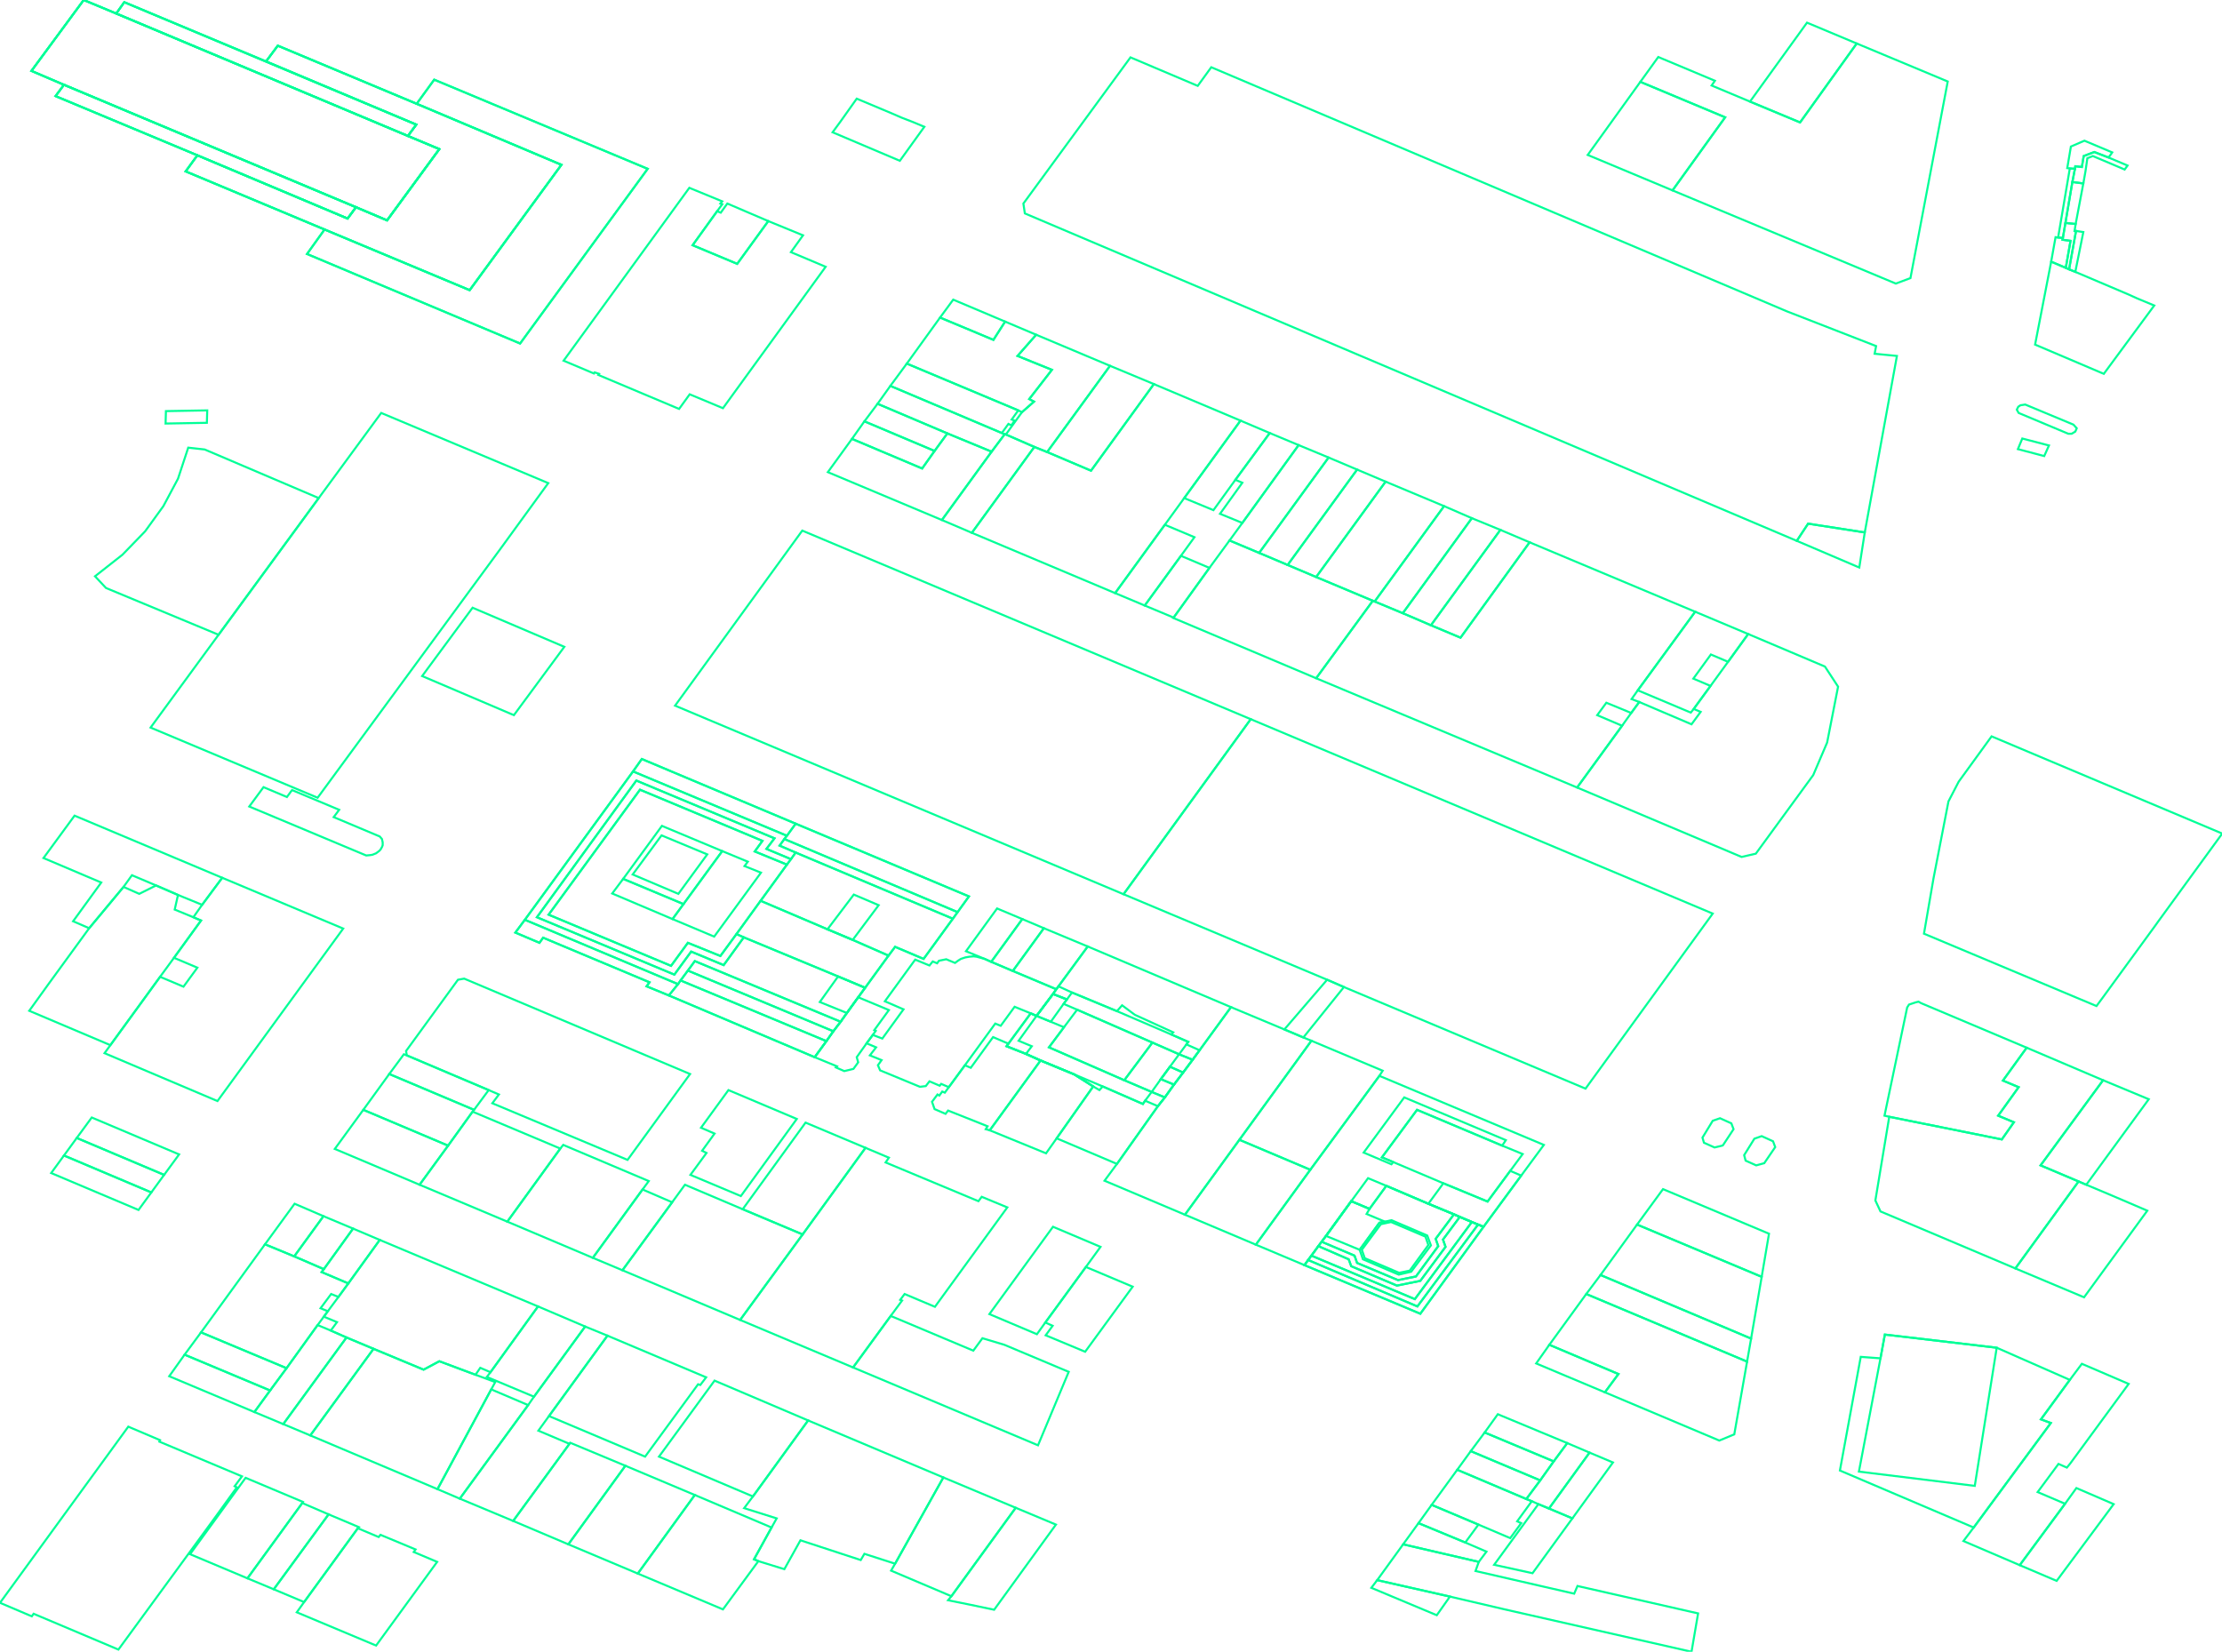 <?xml version="1.0" encoding="iso-8859-1" standalone="no"?>
<!DOCTYPE svg PUBLIC "-//W3C//DTD SVG 1.0//EN" "http://www.w3.org/TR/2001/REC-SVG-20010904/DTD/svg10.dtd">
<svg xmlns="http://www.w3.org/2000/svg" width="1076" height="800">
<path style="fill:rgb(255, 0, 0);fill-opacity:0;fill-rule:evenodd;stroke:rgb(0, 255, 151);stroke-width:1;" d="M 544.071, 433.097 L 605.664, 348.319 L 829.381, 442.478 L 767.788, 527.257 L 650.796, 478.053 L 642.655, 474.513 L 544.071, 433.097 z "/>
<path style="fill:rgb(0, 255, 0);fill-opacity:0;fill-rule:evenodd;stroke:rgb(0, 255, 151);stroke-width:1;" d="M 326.903, 341.77 L 388.496, 256.991 L 605.664, 348.319 L 544.071, 433.097 L 326.903, 341.77 z "/>
<path style="fill:rgb(0, 0, 255);fill-opacity:0;fill-rule:evenodd;stroke:rgb(0, 255, 151);stroke-width:1;" d="M 249.558, 451.681 L 254.159, 445.487 L 306.549, 373.628 L 310.796, 367.611 L 385.31, 398.938 L 469.204, 434.159 L 463.717, 441.77 L 461.416, 444.956 L 447.257, 464.425 L 433.451, 458.584 L 430.265, 462.832 L 418.938, 478.407 L 415.575, 483.009 L 410.088, 490.619 L 407.08, 494.867 L 403.54, 499.469 L 400.177, 504.248 L 394.513, 512.035 L 323.894, 482.124 L 313.097, 477.699 L 314.513, 475.752 L 263.009, 454.159 L 261.239, 456.637 L 249.558, 451.681 z "/>
<path style="fill:rgb(255, 255, 0);fill-opacity:0;fill-rule:evenodd;stroke:rgb(0, 255, 151);stroke-width:1;" d="M 72.92, 352.389 L 105.841, 307.434 L 154.336, 241.239 L 184.602, 200 L 265.487, 233.982 L 242.832, 265.133 L 153.805, 386.372 L 72.92, 352.389 z "/>
<path style="fill:rgb(255, 0, 0);fill-opacity:0;fill-rule:evenodd;stroke:rgb(0, 255, 151);stroke-width:1;" d="M 931.681, 452.212 L 936.283, 425.487 L 943.54, 388.142 L 948.496, 378.584 L 964.425, 356.637 L 1076.11, 403.717 L 1045.31, 446.018 L 1043.54, 448.496 L 1018.23, 483.186 L 1015.22, 487.257 L 931.681, 452.212 z "/>
<path style="fill:rgb(0, 255, 0);fill-opacity:0;fill-rule:evenodd;stroke:rgb(0, 255, 151);stroke-width:1;" d="M 637.345, 328.496 L 664.779, 290.973 L 665.664, 291.327 L 679.292, 296.991 L 692.92, 302.832 L 707.257, 308.85 L 740.708, 262.655 L 820.885, 296.283 L 793.097, 334.336 L 790.088, 338.584 L 793.805, 340 L 789.912, 345.31 L 777.876, 340.354 L 773.451, 346.372 L 785.487, 351.504 L 763.717, 381.416 L 637.345, 328.496 z "/>
<path style="fill:rgb(0, 0, 255);fill-opacity:0;fill-rule:evenodd;stroke:rgb(0, 255, 151);stroke-width:1;" d="M 763.717, 381.416 L 785.487, 351.504 L 789.912, 345.31 L 793.805, 340 L 819.115, 350.796 L 823.54, 344.779 L 820.177, 343.363 L 828.319, 332.212 L 836.814, 320.531 L 846.549, 307.08 L 883.717, 322.832 L 890.088, 332.566 L 884.779, 359.646 L 878.053, 375.398 L 850.265, 413.451 L 843.363, 415.044 L 763.717, 381.416 z "/>
<path style="fill:rgb(255, 255, 0);fill-opacity:0;fill-rule:evenodd;stroke:rgb(0, 255, 151);stroke-width:1;" d="M 272.92, 174.69 L 333.805, 90.974 L 349.735, 97.522 L 348.85, 98.584 L 349.735, 98.938 L 347.257, 102.301 L 335.398, 118.761 L 356.991, 127.788 L 372.035, 107.08 L 388.85, 113.982 L 383.009, 122.124 L 399.823, 129.204 L 350.088, 197.699 L 333.982, 190.973 L 328.85, 198.053 L 289.735, 181.593 L 290.088, 181.062 L 287.965, 180.354 L 287.611, 180.885 L 272.92, 174.69 z "/>
<path style="fill:rgb(255, 0, 0);fill-opacity:0;fill-rule:evenodd;stroke:rgb(0, 255, 151);stroke-width:1;" d="M 890.973, 712.212 L 901.062, 657.168 L 910.619, 657.876 L 912.743, 646.372 L 966.903, 652.743 L 1002.3, 668.319 L 988.319, 687.434 L 993.097, 689.204 L 955.752, 739.823 L 890.973, 712.212 z "/>
<path style="fill:rgb(0, 255, 0);fill-opacity:0;fill-rule:evenodd;stroke:rgb(0, 255, 151);stroke-width:1;" d="M 358.407, 639.292 L 388.673, 597.876 L 419.115, 555.929 L 430.442, 560.708 L 428.85, 563.009 L 473.805, 581.77 L 475.398, 579.646 L 487.788, 584.779 L 452.743, 632.92 L 438.053, 626.726 L 435.929, 629.558 L 436.814, 629.912 L 431.327, 637.345 L 413.097, 662.301 L 358.407, 639.292 z "/>
<path style="fill:rgb(0, 0, 255);fill-opacity:0;fill-rule:evenodd;stroke:rgb(0, 255, 151);stroke-width:1;" d="M 470.619, 258.053 L 500.885, 216.46 L 507.08, 218.938 L 528.319, 227.965 L 558.761, 186.018 L 600.708, 203.717 L 573.451, 241.239 L 564.071, 254.159 L 540, 287.257 L 470.619, 258.053 z "/>
<path style="fill:rgb(255, 255, 0);fill-opacity:0;fill-rule:evenodd;stroke:rgb(0, 255, 151);stroke-width:1;" d="M 50.62, 510.088 L 53.451, 506.195 L 77.522, 473.097 L 88.85, 477.876 L 95.575, 468.673 L 84.248, 463.894 L 97.345, 445.841 L 93.628, 444.248 L 97.876, 438.23 L 107.611, 425.133 L 166.195, 449.735 L 105.31, 533.274 L 50.62, 510.088 z "/>
<path style="fill:rgb(255, 0, 0);fill-opacity:0;fill-rule:evenodd;stroke:rgb(0, 255, 151);stroke-width:1;" d="M 908.142, 581.416 L 914.867, 540.885 L 969.381, 551.858 L 975.221, 543.54 L 967.611, 540.354 L 977.522, 526.549 L 969.912, 523.363 L 981.416, 507.434 L 1018.41, 523.186 L 988.142, 564.425 L 1006.55, 572.212 L 975.929, 614.336 L 910.619, 586.726 L 908.142, 581.416 z "/>
<path style="fill:rgb(0, 255, 0);fill-opacity:0;fill-rule:evenodd;stroke:rgb(0, 255, 151);stroke-width:1;" d="M 148.673, 123.009 L 157.168, 111.15 L 227.434, 140.531 L 271.858, 79.823 L 201.77, 50.266 L 210.265, 38.584 L 313.628, 81.77 L 251.858, 166.372 L 148.673, 123.009 z "/>
<path style="fill:rgb(0, 0, 255);fill-opacity:0;fill-rule:evenodd;stroke:rgb(0, 255, 151);stroke-width:1;" d="M 196.637, 509.027 L 221.77, 474.513 L 224.779, 473.982 L 334.159, 520.177 L 303.894, 561.77 L 238.407, 534.336 L 241.593, 530.088 L 236.637, 527.965 L 196.991, 511.15 L 196.637, 509.027 z "/>
<path style="fill:rgb(255, 255, 0);fill-opacity:0;fill-rule:evenodd;stroke:rgb(0, 255, 151);stroke-width:1;" d="M 265.664, 443.009 L 309.912, 382.478 L 369.204, 407.257 L 365.487, 412.389 L 381.062, 418.761 L 368.319, 436.283 L 356.637, 452.389 L 348.85, 463.009 L 333.097, 456.637 L 324.956, 467.788 L 265.664, 443.009 z "/>
<path style="fill:rgb(255, 0, 0);fill-opacity:0;fill-rule:evenodd;stroke:rgb(0, 255, 151);stroke-width:1;" d="M 487.434, 506.726 L 488.319, 505.487 L 499.115, 490.796 L 501.947, 492.035 L 509.912, 481.416 L 511.504, 479.115 L 512.566, 477.699 L 526.726, 458.407 L 596.106, 487.788 L 580.885, 508.673 L 577.522, 513.274 L 572.92, 519.469 L 568.496, 525.31 L 564.071, 531.504 L 560.708, 535.752 L 540.885, 563.717 L 511.681, 551.327 L 529.381, 526.195 L 520.177, 520.354 L 503.894, 513.628 L 496.814, 510.442 L 487.434, 506.726 z "/>
<path style="fill:rgb(0, 255, 0);fill-opacity:0;fill-rule:evenodd;stroke:rgb(0, 255, 151);stroke-width:1;" d="M 608.142, 602.832 L 634.513, 566.549 L 667.965, 521.062 L 747.611, 554.513 L 736.637, 569.381 L 718.407, 594.159 L 715.752, 593.097 L 712.743, 591.858 L 706.903, 589.381 L 704.071, 588.142 L 691.681, 583.009 L 671.327, 574.336 L 662.478, 570.619 L 654.336, 581.77 L 642.124, 598.584 L 640, 601.416 L 638.407, 603.54 L 635.044, 608.142 L 633.451, 610.265 L 631.681, 612.743 L 608.142, 602.832 z "/>
<path style="fill:rgb(0, 0, 255);fill-opacity:0;fill-rule:evenodd;stroke:rgb(0, 255, 151);stroke-width:1;" d="M 46.018, 279.115 L 59.292, 268.673 L 70.266, 257.345 L 79.115, 245.133 L 86.195, 231.858 L 91.15, 216.814 L 99.115, 217.699 L 154.336, 241.239 L 105.841, 307.434 L 51.327, 284.779 L 46.018, 279.115 z "/>
<path style="fill:rgb(255, 255, 0);fill-opacity:0;fill-rule:evenodd;stroke:rgb(0, 255, 151);stroke-width:1;" d="M 534.867, 571.858 L 540.885, 563.717 L 560.708, 535.752 L 564.071, 531.504 L 568.496, 525.31 L 572.92, 519.469 L 577.522, 513.274 L 580.885, 508.673 L 596.106, 487.788 L 621.947, 498.584 L 631.15, 502.478 L 635.044, 504.071 L 600.177, 552.035 L 573.805, 588.319 L 534.867, 571.858 z "/>
<path style="fill:rgb(255, 0, 0);fill-opacity:0;fill-rule:evenodd;stroke:rgb(0, 255, 151);stroke-width:1;" d="M 360.354, 730.442 L 364.602, 724.779 L 391.327, 687.965 L 456.814, 715.575 L 433.451, 757.345 L 418.584, 752.566 L 416.814, 755.575 L 387.611, 746.018 L 379.823, 760 L 367.257, 756.106 L 365.133, 755.221 L 373.628, 739.823 L 376.106, 735.398 L 360.354, 730.442 z "/>
<path style="fill:rgb(0, 255, 0);fill-opacity:0;fill-rule:evenodd;stroke:rgb(0, 255, 151);stroke-width:1;" d="M 156.814, 637.699 L 158.761, 635.044 L 163.894, 628.142 L 168.673, 621.593 L 183.894, 600.531 L 260.531, 632.743 L 237.522, 664.602 L 232.566, 662.478 L 230.265, 665.841 L 212.743, 659.292 L 205.133, 663.363 L 180.885, 653.274 L 167.788, 647.788 L 160.177, 644.425 L 163.186, 640.354 L 156.814, 637.699 z "/>
<path style="fill:rgb(0, 0, 255);fill-opacity:0;fill-rule:evenodd;stroke:rgb(0, 255, 151);stroke-width:1;" d="M 900.177, 712.743 L 910.619, 657.876 L 912.743, 646.372 L 966.903, 652.743 L 956.283, 719.646 L 900.177, 712.743 z "/>
<path style="fill:rgb(255, 255, 0);fill-opacity:0;fill-rule:evenodd;stroke:rgb(0, 255, 151);stroke-width:1;" d="M 150.265, 695.221 L 180.885, 653.274 L 205.133, 663.363 L 212.743, 659.292 L 230.265, 665.841 L 239.823, 669.381 L 237.876, 672.92 L 211.858, 721.239 L 150.265, 695.221 z "/>
<path style="fill:rgb(255, 0, 0);fill-opacity:0;fill-rule:evenodd;stroke:rgb(0, 255, 151);stroke-width:1;" d="M 568.142, 299.292 L 568.319, 299.115 L 585.664, 275.044 L 595.398, 261.77 L 609.735, 267.788 L 623.54, 273.628 L 637.345, 279.469 L 664.779, 290.973 L 637.345, 328.496 L 568.142, 299.292 z "/>
<path style="fill:rgb(0, 255, 0);fill-opacity:0;fill-rule:evenodd;stroke:rgb(0, 255, 151);stroke-width:1;" d="M 750.265, 651.327 L 768.142, 626.726 L 846.018, 659.469 L 839.823, 694.69 L 832.566, 697.699 L 777.168, 674.336 L 783.717, 665.487 L 750.265, 651.327 z "/>
<path style="fill:rgb(0, 0, 255);fill-opacity:0;fill-rule:evenodd;stroke:rgb(0, 255, 151);stroke-width:1;" d="M 419.646, 505.31 L 422.655, 501.239 L 427.257, 503.009 L 437.522, 488.85 L 428.496, 484.956 L 443.186, 464.779 L 450.088, 467.611 L 451.681, 465.664 L 453.805, 466.549 L 454.69, 465.31 L 458.23, 464.602 L 462.478, 466.372 L 463.894, 465.31 L 465.31, 464.425 L 467.434, 463.717 L 469.381, 463.363 L 471.504, 463.186 L 472.92, 463.363 L 476.814, 464.425 L 480, 465.841 L 490.442, 470.265 L 511.504, 479.115 L 509.912, 481.416 L 501.947, 492.035 L 499.115, 490.796 L 491.327, 487.611 L 484.602, 496.814 L 481.947, 495.752 L 467.257, 515.929 L 459.469, 526.549 L 455.752, 524.956 L 455.044, 525.841 L 450.088, 523.717 L 448.319, 526.018 L 445.487, 526.372 L 426.195, 518.407 L 425.133, 515.929 L 426.903, 513.451 L 421.239, 511.15 L 424.248, 507.257 L 419.646, 505.31 z "/>
<path style="fill:rgb(255, 255, 0);fill-opacity:0;fill-rule:evenodd;stroke:rgb(0, 255, 151);stroke-width:1;" d="M 413.097, 662.301 L 431.327, 637.345 L 471.327, 654.159 L 475.752, 648.142 L 486.372, 651.327 L 517.522, 664.425 L 502.655, 700 L 413.097, 662.301 z "/>
<path style="fill:rgb(255, 0, 0);fill-opacity:0;fill-rule:evenodd;stroke:rgb(0, 255, 151);stroke-width:1;" d="M 301.416, 615.221 L 325.487, 582.301 L 331.681, 573.805 L 359.646, 585.664 L 388.673, 597.876 L 358.407, 639.292 L 301.416, 615.221 z "/>
<path style="fill:rgb(0, 255, 0);fill-opacity:0;fill-rule:evenodd;stroke:rgb(0, 255, 151);stroke-width:1;" d="M 912.566, 540.354 L 923.54, 487.965 L 924.425, 486.549 L 927.611, 485.487 L 929.027, 485.133 L 930.265, 485.841 L 981.416, 507.434 L 969.912, 523.363 L 977.522, 526.549 L 967.611, 540.354 L 975.221, 543.54 L 969.381, 551.858 L 914.867, 540.885 L 912.566, 540.354 z "/>
<path style="fill:rgb(0, 0, 255);fill-opacity:0;fill-rule:evenodd;stroke:rgb(0, 255, 151);stroke-width:1;" d="M 631.681, 612.743 L 633.451, 610.265 L 635.044, 608.142 L 638.407, 603.54 L 640, 601.416 L 642.124, 598.584 L 654.336, 581.77 L 663.186, 585.487 L 671.327, 574.336 L 691.681, 583.009 L 704.071, 588.142 L 706.903, 589.381 L 712.743, 591.858 L 715.752, 593.097 L 718.407, 594.159 L 687.788, 636.283 L 631.681, 612.743 z "/>
<path style="fill:rgb(255, 255, 0);fill-opacity:0;fill-rule:evenodd;stroke:rgb(0, 255, 151);stroke-width:1;" d="M 666.903, 765.31 L 679.469, 747.965 L 716.106, 756.46 L 714.513, 760.885 L 762.301, 771.858 L 763.894, 768.142 L 822.301, 781.416 L 819.115, 800 L 728.673, 779.469 L 702.124, 773.274 L 666.903, 765.31 z "/>
<path style="fill:rgb(255, 0, 0);fill-opacity:0;fill-rule:evenodd;stroke:rgb(0, 255, 151);stroke-width:1;" d="M 950.796, 746.372 L 955.752, 739.823 L 993.097, 689.204 L 988.319, 687.434 L 1002.3, 668.319 L 1008.14, 660.531 L 1030.8, 670.265 L 1002.48, 708.85 L 1000.88, 710.796 L 996.814, 709.027 L 986.726, 722.655 L 1000, 728.319 L 978.053, 758.053 L 950.796, 746.372 z "/>
<path style="fill:rgb(0, 255, 0);fill-opacity:0;fill-rule:evenodd;stroke:rgb(0, 255, 151);stroke-width:1;" d="M 493.274, 504.071 L 501.947, 492.035 L 509.912, 481.416 L 516.637, 484.071 L 519.115, 480.708 L 540.885, 489.735 L 567.257, 501.062 L 575.398, 504.602 L 574.513, 505.841 L 570.973, 510.619 L 566.549, 516.637 L 562.124, 522.655 L 557.699, 528.85 L 554.513, 533.097 L 553.451, 534.69 L 533.982, 526.195 L 520.177, 520.354 L 503.894, 513.628 L 496.814, 510.442 L 499.646, 506.726 L 493.274, 504.071 z "/>
<path style="fill:rgb(0, 0, 255);fill-opacity:0;fill-rule:evenodd;stroke:rgb(0, 255, 151);stroke-width:1;" d="M 265.841, 685.841 L 294.159, 646.903 L 341.947, 667.08 L 339.115, 670.796 L 338.053, 670.442 L 312.389, 705.487 L 265.841, 685.841 z "/>
<path style="fill:rgb(255, 255, 0);fill-opacity:0;fill-rule:evenodd;stroke:rgb(0, 255, 151);stroke-width:1;" d="M 254.159, 445.487 L 306.549, 373.628 L 381.062, 404.779 L 379.823, 406.372 L 377.522, 409.558 L 385.31, 412.92 L 383.009, 416.106 L 371.15, 411.15 L 375.044, 406.018 L 308.142, 378.053 L 260, 444.248 L 326.549, 472.035 L 334.69, 460.885 L 350.442, 467.434 L 360.177, 453.982 L 405.841, 472.92 L 418.938, 478.407 L 415.575, 483.009 L 410.088, 490.619 L 407.08, 494.867 L 336.46, 465.487 L 333.097, 470.088 L 329.558, 474.867 L 328.319, 476.637 L 254.159, 445.487 z "/>
<path style="fill:rgb(255, 0, 0);fill-opacity:0;fill-rule:evenodd;stroke:rgb(0, 255, 151);stroke-width:1;" d="M 368.319, 436.283 L 381.062, 418.761 L 383.009, 416.106 L 385.31, 412.92 L 461.416, 444.956 L 447.257, 464.425 L 433.451, 458.584 L 430.265, 462.832 L 412.92, 455.221 L 400.708, 450.088 L 368.319, 436.283 z "/>
<path style="fill:rgb(0, 255, 0);fill-opacity:0;fill-rule:evenodd;stroke:rgb(0, 255, 151);stroke-width:1;" d="M 97.345, 645.31 L 128.319, 602.655 L 142.478, 608.496 L 156.814, 614.69 L 155.752, 616.106 L 168.673, 621.593 L 163.894, 628.142 L 160.354, 626.726 L 155.221, 633.628 L 158.761, 635.044 L 156.814, 637.699 L 153.805, 641.77 L 138.761, 662.655 L 97.345, 645.31 z "/>
<path style="fill:rgb(0, 0, 255);fill-opacity:0;fill-rule:evenodd;stroke:rgb(0, 255, 151);stroke-width:1;" d="M 319.115, 705.487 L 346.018, 668.673 L 391.327, 687.965 L 364.602, 724.779 L 319.115, 705.487 z "/>
<path style="fill:rgb(255, 255, 0);fill-opacity:0;fill-rule:evenodd;stroke:rgb(0, 255, 151);stroke-width:1;" d="M 600.177, 552.035 L 635.044, 504.071 L 669.558, 518.584 L 667.965, 521.062 L 634.513, 566.549 L 600.177, 552.035 z "/>
<path style="fill:rgb(255, 0, 0);fill-opacity:0;fill-rule:evenodd;stroke:rgb(0, 255, 151);stroke-width:1;" d="M 775.044, 617.522 L 792.743, 593.097 L 853.097, 618.407 L 847.965, 648.319 L 775.044, 617.522 z "/>
<path style="fill:rgb(0, 255, 0);fill-opacity:0;fill-rule:evenodd;stroke:rgb(0, 255, 151);stroke-width:1;" d="M 143.717, 780.885 L 147.257, 775.929 L 173.274, 740.177 L 183.363, 744.425 L 184.248, 743.363 L 201.239, 750.442 L 200.354, 751.681 L 211.681, 756.46 L 182.124, 796.991 L 143.717, 780.885 z "/>
<path style="fill:rgb(0, 0, 255);fill-opacity:0;fill-rule:evenodd;stroke:rgb(0, 255, 151);stroke-width:1;" d="M 245.664, 591.681 L 271.327, 556.283 L 272.743, 554.513 L 314.159, 572.035 L 311.15, 576.106 L 287.08, 609.204 L 245.664, 591.681 z "/>
<path style="fill:rgb(255, 255, 0);fill-opacity:0;fill-rule:evenodd;stroke:rgb(0, 255, 151);stroke-width:1;" d="M 308.85, 762.124 L 336.46, 724.071 L 373.628, 739.823 L 365.133, 755.221 L 367.257, 756.106 L 366.195, 757.522 L 350.088, 779.469 L 308.85, 762.124 z "/>
<path style="fill:rgb(255, 0, 0);fill-opacity:0;fill-rule:evenodd;stroke:rgb(0, 255, 151);stroke-width:1;" d="M 203.186, 573.805 L 216.991, 554.867 L 228.85, 538.407 L 271.327, 556.283 L 245.664, 591.681 L 203.186, 573.805 z "/>
<path style="fill:rgb(0, 255, 0);fill-opacity:0;fill-rule:evenodd;stroke:rgb(0, 255, 151);stroke-width:1;" d="M 204.425, 327.434 L 228.85, 294.336 L 273.274, 313.274 L 248.85, 346.372 L 204.425, 327.434 z "/>
<path style="fill:rgb(0, 0, 255);fill-opacity:0;fill-rule:evenodd;stroke:rgb(0, 255, 151);stroke-width:1;" d="M 222.655, 725.841 L 255.752, 680.531 L 258.584, 676.46 L 283.363, 642.478 L 294.159, 646.903 L 265.841, 685.841 L 260.708, 692.92 L 275.752, 699.292 L 248.496, 736.637 L 222.655, 725.841 z "/>
<path style="fill:rgb(255, 255, 0);fill-opacity:0;fill-rule:evenodd;stroke:rgb(0, 255, 151);stroke-width:1;" d="M 768.85, 75.044 L 794.336, 39.646 L 835.398, 56.814 L 809.912, 92.212 L 768.85, 75.044 z "/>
<path style="fill:rgb(255, 0, 0);fill-opacity:0;fill-rule:evenodd;stroke:rgb(0, 255, 151);stroke-width:1;" d="M 975.929, 614.336 L 1006.55, 572.212 L 1010.27, 573.805 L 1022.48, 578.938 L 1039.82, 586.372 L 1009.2, 628.319 L 975.929, 614.336 z "/>
<path style="fill:rgb(0, 255, 0);fill-opacity:0;fill-rule:evenodd;stroke:rgb(0, 255, 151);stroke-width:1;" d="M 985.487, 166.903 L 993.274, 126.726 L 1000.35, 129.735 L 1001.95, 130.442 L 1004.96, 131.681 L 1030.8, 142.655 L 1034.69, 144.425 L 1036.81, 145.31 L 1043.19, 147.965 L 1018.76, 181.062 L 985.487, 166.903 z "/>
<path style="fill:rgb(0, 0, 255);fill-opacity:0;fill-rule:evenodd;stroke:rgb(0, 255, 151);stroke-width:1;" d="M 431.504, 760.708 L 433.451, 757.345 L 456.814, 715.575 L 491.858, 730.265 L 460.708, 773.097 L 431.504, 760.708 z "/>
<path style="fill:rgb(255, 255, 0);fill-opacity:0;fill-rule:evenodd;stroke:rgb(0, 255, 151);stroke-width:1;" d="M 439.115, 176.106 L 455.221, 153.805 L 465.841, 158.23 L 481.062, 164.602 L 486.726, 155.752 L 501.77, 162.124 L 492.743, 172.389 L 509.381, 179.115 L 498.407, 193.274 L 500.708, 194.513 L 494.867, 199.646 L 493.097, 198.761 L 439.115, 176.106 z "/>
<path style="fill:rgb(255, 0, 0);fill-opacity:0;fill-rule:evenodd;stroke:rgb(0, 255, 151);stroke-width:1;" d="M 637.345, 279.469 L 670.973, 233.274 L 699.292, 245.133 L 665.664, 291.327 L 664.779, 290.973 L 637.345, 279.469 z "/>
<path style="fill:rgb(0, 255, 0);fill-opacity:0;fill-rule:evenodd;stroke:rgb(0, 255, 151);stroke-width:1;" d="M 640, 601.416 L 642.124, 598.584 L 654.336, 581.77 L 663.186, 585.487 L 671.327, 574.336 L 691.681, 583.009 L 704.071, 588.142 L 695.221, 600 L 696.46, 603.54 L 685.664, 618.23 L 676.991, 620 L 657.168, 611.681 L 655.929, 608.142 L 640, 601.416 z "/>
<path style="fill:rgb(0, 0, 255);fill-opacity:0;fill-rule:evenodd;stroke:rgb(0, 255, 151);stroke-width:1;" d="M 275.221, 747.965 L 302.832, 709.912 L 336.46, 724.071 L 308.85, 762.124 L 275.221, 747.965 z "/>
<path style="fill:rgb(255, 255, 0);fill-opacity:0;fill-rule:evenodd;stroke:rgb(0, 255, 151);stroke-width:1;" d="M 400.885, 228.673 L 412.566, 212.566 L 446.549, 226.903 L 452.566, 218.407 L 458.761, 209.912 L 480.177, 218.761 L 456.106, 251.858 L 400.885, 228.673 z "/>
<path style="fill:rgb(255, 0, 0);fill-opacity:0;fill-rule:evenodd;stroke:rgb(0, 255, 151);stroke-width:1;" d="M 573.805, 588.319 L 600.177, 552.035 L 634.513, 566.549 L 608.142, 602.832 L 573.805, 588.319 z "/>
<path style="fill:rgb(0, 255, 0);fill-opacity:0;fill-rule:evenodd;stroke:rgb(0, 255, 151);stroke-width:1;" d="M 359.646, 585.664 L 390.088, 543.717 L 419.115, 555.929 L 388.673, 597.876 L 359.646, 585.664 z "/>
<path style="fill:rgb(0, 0, 255);fill-opacity:0;fill-rule:evenodd;stroke:rgb(0, 255, 151);stroke-width:1;" d="M 669.204, 560.531 L 686.195, 537.522 L 727.434, 554.867 L 737.345, 558.938 L 731.327, 567.08 L 720.354, 581.947 L 698.938, 573.097 L 674.69, 562.832 L 669.204, 560.531 z "/>
<path style="fill:rgb(255, 255, 0);fill-opacity:0;fill-rule:evenodd;stroke:rgb(0, 255, 151);stroke-width:1;" d="M 334.336, 569.027 L 342.124, 558.407 L 340, 557.345 L 346.018, 549.027 L 339.469, 546.195 L 352.743, 527.965 L 385.841, 541.947 L 358.761, 579.292 L 334.336, 569.027 z "/>
<path style="fill:rgb(255, 0, 0);fill-opacity:0;fill-rule:evenodd;stroke:rgb(0, 255, 151);stroke-width:1;" d="M 92.035, 752.743 L 118.938, 715.752 L 146.726, 727.434 L 146.372, 727.965 L 119.823, 764.425 L 92.035, 752.743 z "/>
<path style="fill:rgb(0, 255, 0);fill-opacity:0;fill-rule:evenodd;stroke:rgb(0, 255, 151);stroke-width:1;" d="M 487.08, 210.442 L 494.867, 199.646 L 500.708, 194.513 L 498.407, 193.274 L 509.381, 179.115 L 492.743, 172.389 L 501.77, 162.124 L 537.522, 177.168 L 507.08, 218.938 L 500.885, 216.46 L 487.08, 210.442 z "/>
<path style="fill:rgb(0, 0, 255);fill-opacity:0;fill-rule:evenodd;stroke:rgb(0, 255, 151);stroke-width:1;" d="M 248.496, 736.637 L 275.752, 699.292 L 276.106, 698.761 L 302.832, 709.912 L 275.221, 747.965 L 248.496, 736.637 z "/>
<path style="fill:rgb(255, 255, 0);fill-opacity:0;fill-rule:evenodd;stroke:rgb(0, 255, 151);stroke-width:1;" d="M 356.637, 452.389 L 368.319, 436.283 L 400.708, 450.088 L 412.92, 455.221 L 430.265, 462.832 L 418.938, 478.407 L 405.841, 472.92 L 360.177, 453.982 L 356.637, 452.389 z "/>
<path style="fill:rgb(255, 0, 0);fill-opacity:0;fill-rule:evenodd;stroke:rgb(0, 255, 151);stroke-width:1;" d="M 479.115, 636.46 L 509.912, 594.159 L 532.92, 603.894 L 525.841, 613.628 L 506.195, 640.531 L 502.124, 646.195 L 479.115, 636.46 z "/>
<path style="fill:rgb(0, 255, 0);fill-opacity:0;fill-rule:evenodd;stroke:rgb(0, 255, 151);stroke-width:1;" d="M 792.743, 593.097 L 805.31, 575.929 L 856.637, 597.522 L 853.097, 618.407 L 792.743, 593.097 z "/>
<path style="fill:rgb(0, 0, 255);fill-opacity:0;fill-rule:evenodd;stroke:rgb(0, 255, 151);stroke-width:1;" d="M 988.142, 564.425 L 1018.41, 523.186 L 1040.53, 532.389 L 1010.27, 573.805 L 1006.55, 572.212 L 988.142, 564.425 z "/>
<path style="fill:rgb(255, 255, 0);fill-opacity:0;fill-rule:evenodd;stroke:rgb(0, 255, 151);stroke-width:1;" d="M 479.292, 547.434 L 503.894, 513.628 L 520.177, 520.354 L 529.381, 526.195 L 511.681, 551.327 L 506.549, 558.584 L 479.292, 547.434 z "/>
<path style="fill:rgb(255, 0, 0);fill-opacity:0;fill-rule:evenodd;stroke:rgb(0, 255, 151);stroke-width:1;" d="M 507.08, 218.938 L 537.522, 177.168 L 558.761, 186.018 L 528.319, 227.965 L 507.08, 218.938 z "/>
<path style="fill:rgb(0, 255, 0);fill-opacity:0;fill-rule:evenodd;stroke:rgb(0, 255, 151);stroke-width:1;" d="M 793.097, 334.336 L 820.885, 296.283 L 846.549, 307.08 L 836.814, 320.531 L 828.496, 316.991 L 820, 328.673 L 828.319, 332.212 L 820.177, 343.363 L 818.761, 345.133 L 793.097, 334.336 z "/>
<path style="fill:rgb(0, 0, 255);fill-opacity:0;fill-rule:evenodd;stroke:rgb(0, 255, 151);stroke-width:1;" d="M 451.327, 533.628 L 453.982, 530.088 L 454.867, 530.619 L 456.283, 528.673 L 457.522, 529.204 L 459.469, 526.549 L 467.257, 515.929 L 470.088, 517.168 L 480.885, 502.301 L 488.319, 505.487 L 487.434, 506.726 L 496.814, 510.442 L 503.894, 513.628 L 479.292, 547.434 L 477.345, 546.903 L 478.23, 545.487 L 459.115, 537.876 L 457.876, 539.469 L 452.566, 537.168 L 451.327, 533.628 z "/>
<path style="fill:rgb(255, 255, 0);fill-opacity:0;fill-rule:evenodd;stroke:rgb(0, 255, 151);stroke-width:1;" d="M 459.115, 775.044 L 460.708, 773.097 L 491.858, 730.265 L 511.327, 738.407 L 481.416, 779.646 L 470.442, 777.345 L 459.115, 775.044 z "/>
<path style="fill:rgb(255, 0, 0);fill-opacity:0;fill-rule:evenodd;stroke:rgb(0, 255, 151);stroke-width:1;" d="M 235.752, 666.903 L 237.522, 664.602 L 260.531, 632.743 L 283.363, 642.478 L 258.584, 676.46 L 235.752, 666.903 z "/>
<path style="fill:rgb(0, 255, 0);fill-opacity:0;fill-rule:evenodd;stroke:rgb(0, 255, 151);stroke-width:1;" d="M 162.124, 556.46 L 175.929, 537.522 L 216.991, 554.867 L 203.186, 573.805 L 162.124, 556.46 z "/>
<path style="fill:rgb(0, 0, 255);fill-opacity:0;fill-rule:evenodd;stroke:rgb(0, 255, 151);stroke-width:1;" d="M 260, 444.248 L 308.142, 378.053 L 375.044, 406.018 L 371.15, 411.15 L 383.009, 416.106 L 381.062, 418.761 L 365.487, 412.389 L 369.204, 407.257 L 309.912, 382.478 L 265.664, 443.009 L 324.956, 467.788 L 333.097, 456.637 L 348.85, 463.009 L 356.637, 452.389 L 360.177, 453.982 L 350.442, 467.434 L 334.69, 460.885 L 326.549, 472.035 L 260, 444.248 z "/>
<path style="fill:rgb(255, 255, 0);fill-opacity:0;fill-rule:evenodd;stroke:rgb(0, 255, 151);stroke-width:1;" d="M 301.77, 425.664 L 320.531, 400 L 349.735, 412.212 L 330.973, 437.876 L 301.77, 425.664 z "/>
<path style="fill:rgb(255, 0, 0);fill-opacity:0;fill-rule:evenodd;stroke:rgb(0, 255, 151);stroke-width:1;" d="M 175.929, 537.522 L 188.496, 520.177 L 229.558, 537.522 L 228.85, 538.407 L 216.991, 554.867 L 175.929, 537.522 z "/>
<path style="fill:rgb(0, 255, 0);fill-opacity:0;fill-rule:evenodd;stroke:rgb(0, 255, 151);stroke-width:1;" d="M 506.195, 640.531 L 525.841, 613.628 L 548.496, 623.186 L 525.487, 654.69 L 506.372, 646.726 L 509.735, 642.124 L 506.195, 640.531 z "/>
<path style="fill:rgb(0, 0, 255);fill-opacity:0;fill-rule:evenodd;stroke:rgb(0, 255, 151);stroke-width:1;" d="M 768.142, 626.726 L 775.044, 617.522 L 847.965, 648.319 L 846.018, 659.469 L 768.142, 626.726 z "/>
<path style="fill:rgb(255, 255, 0);fill-opacity:0;fill-rule:evenodd;stroke:rgb(0, 255, 151);stroke-width:1;" d="M 978.053, 758.053 L 1000, 728.319 L 1005.49, 720.708 L 1023.54, 728.496 L 995.929, 765.664 L 978.053, 758.053 z "/>
<path style="fill:rgb(255, 0, 0);fill-opacity:0;fill-rule:evenodd;stroke:rgb(0, 255, 151);stroke-width:1;" d="M 507.965, 507.257 L 515.221, 497.522 L 521.593, 489.027 L 558.053, 504.956 L 544.425, 523.186 L 507.965, 507.257 z "/>
<path style="fill:rgb(0, 255, 0);fill-opacity:0;fill-rule:evenodd;stroke:rgb(0, 255, 151);stroke-width:1;" d="M 595.398, 261.77 L 601.593, 253.274 L 628.85, 215.575 L 643.363, 221.593 L 609.735, 267.788 L 595.398, 261.77 z "/>
<path style="fill:rgb(0, 0, 255);fill-opacity:0;fill-rule:evenodd;stroke:rgb(0, 255, 151);stroke-width:1;" d="M 692.92, 302.832 L 726.549, 256.637 L 740.708, 262.655 L 707.257, 308.85 L 692.92, 302.832 z "/>
<path style="fill:rgb(255, 255, 0);fill-opacity:0;fill-rule:evenodd;stroke:rgb(0, 255, 151);stroke-width:1;" d="M 325.664, 445.133 L 349.735, 412.212 L 362.124, 417.345 L 360.531, 419.469 L 368.496, 422.655 L 345.841, 453.628 L 325.664, 445.133 z "/>
<path style="fill:rgb(255, 0, 0);fill-opacity:0;fill-rule:evenodd;stroke:rgb(0, 255, 151);stroke-width:1;" d="M 211.858, 721.239 L 237.876, 672.92 L 255.752, 680.531 L 222.655, 725.841 L 211.858, 721.239 z "/>
<path style="fill:rgb(0, 255, 0);fill-opacity:0;fill-rule:evenodd;stroke:rgb(0, 255, 151);stroke-width:1;" d="M 623.54, 273.628 L 657.168, 227.434 L 670.973, 233.274 L 637.345, 279.469 L 623.54, 273.628 z "/>
<path style="fill:rgb(0, 0, 255);fill-opacity:0;fill-rule:evenodd;stroke:rgb(0, 255, 151);stroke-width:1;" d="M 609.735, 267.788 L 643.363, 221.593 L 657.168, 227.434 L 623.54, 273.628 L 609.735, 267.788 z "/>
<path style="fill:rgb(255, 255, 0);fill-opacity:0;fill-rule:evenodd;stroke:rgb(0, 255, 151);stroke-width:1;" d="M 679.292, 296.991 L 712.743, 250.973 L 726.549, 256.637 L 692.92, 302.832 L 679.292, 296.991 z "/>
<path style="fill:rgb(255, 0, 0);fill-opacity:0;fill-rule:evenodd;stroke:rgb(0, 255, 151);stroke-width:1;" d="M 379.823, 406.372 L 381.062, 404.779 L 385.31, 398.938 L 469.204, 434.159 L 463.717, 441.77 L 379.823, 406.372 z "/>
<path style="fill:rgb(0, 255, 0);fill-opacity:0;fill-rule:evenodd;stroke:rgb(0, 255, 151);stroke-width:1;" d="M 120.708, 390.619 L 127.611, 381.239 L 138.938, 386.018 L 141.416, 382.655 L 164.248, 392.212 L 161.593, 395.752 L 183.894, 405.133 L 184.956, 406.372 L 185.31, 407.965 L 185.31, 409.381 L 184.956, 410.265 L 184.248, 411.504 L 183.54, 412.212 L 182.124, 413.274 L 180.354, 413.982 L 179.292, 414.159 L 177.345, 414.336 L 120.708, 390.619 z "/>
<path style="fill:rgb(0, 0, 255);fill-opacity:0;fill-rule:evenodd;stroke:rgb(0, 255, 151);stroke-width:1;" d="M 693.274, 728.85 L 705.664, 711.858 L 739.115, 726.018 L 741.77, 727.08 L 734.69, 736.814 L 736.637, 737.699 L 731.327, 744.956 L 715.929, 738.407 L 693.274, 728.85 z "/>
<path style="fill:rgb(255, 255, 0);fill-opacity:0;fill-rule:evenodd;stroke:rgb(0, 255, 151);stroke-width:1;" d="M 665.664, 291.327 L 699.292, 245.133 L 712.743, 250.973 L 679.292, 296.991 L 665.664, 291.327 z "/>
<path style="fill:rgb(255, 0, 0);fill-opacity:0;fill-rule:evenodd;stroke:rgb(0, 255, 151);stroke-width:1;" d="M 456.106, 251.858 L 480.177, 218.761 L 486.549, 210.265 L 487.08, 210.442 L 500.885, 216.46 L 470.619, 258.053 L 456.106, 251.858 z "/>
<path style="fill:rgb(0, 255, 0);fill-opacity:0;fill-rule:evenodd;stroke:rgb(0, 255, 151);stroke-width:1;" d="M 487.434, 506.726 L 488.319, 505.487 L 499.115, 490.796 L 501.947, 492.035 L 508.85, 494.867 L 515.221, 497.522 L 507.965, 507.257 L 544.425, 523.186 L 557.699, 528.85 L 564.071, 531.504 L 560.708, 535.752 L 554.513, 533.097 L 553.451, 534.69 L 533.982, 526.195 L 532.389, 527.965 L 529.381, 526.195 L 520.177, 520.354 L 503.894, 513.628 L 496.814, 510.442 L 487.434, 506.726 z "/>
<path style="fill:rgb(0, 0, 255);fill-opacity:0;fill-rule:evenodd;stroke:rgb(0, 255, 151);stroke-width:1;" d="M 123.186, 683.894 L 130.796, 673.451 L 138.761, 662.655 L 153.805, 641.77 L 160.177, 644.425 L 167.788, 647.788 L 137.168, 689.735 L 123.186, 683.894 z "/>
<path style="fill:rgb(255, 255, 0);fill-opacity:0;fill-rule:evenodd;stroke:rgb(0, 255, 151);stroke-width:1;" d="M 431.15, 186.903 L 439.115, 176.106 L 493.097, 198.761 L 489.912, 203.186 L 491.327, 203.717 L 489.735, 206.018 L 488.319, 205.31 L 485.133, 209.735 L 431.15, 186.903 z "/>
<path style="fill:rgb(255, 0, 0);fill-opacity:0;fill-rule:evenodd;stroke:rgb(0, 255, 151);stroke-width:1;" d="M 137.168, 689.735 L 167.788, 647.788 L 180.885, 653.274 L 150.265, 695.221 L 137.168, 689.735 z "/>
<path style="fill:rgb(0, 255, 0);fill-opacity:0;fill-rule:evenodd;stroke:rgb(0, 255, 151);stroke-width:1;" d="M 323.894, 482.124 L 328.319, 476.637 L 329.558, 474.867 L 400.177, 504.248 L 394.513, 512.035 L 323.894, 482.124 z "/>
<path style="fill:rgb(0, 0, 255);fill-opacity:0;fill-rule:evenodd;stroke:rgb(0, 255, 151);stroke-width:1;" d="M 132.566, 769.735 L 159.115, 733.451 L 173.805, 739.646 L 173.274, 740.177 L 147.257, 775.929 L 132.566, 769.735 z "/>
<path style="fill:rgb(255, 255, 0);fill-opacity:0;fill-rule:evenodd;stroke:rgb(0, 255, 151);stroke-width:1;" d="M 403.186, 64.071 L 407.08, 58.761 L 410.973, 53.274 L 414.867, 47.788 L 431.327, 54.69 L 436.637, 56.991 L 442.124, 59.115 L 447.611, 61.416 L 435.752, 77.876 L 403.186, 64.071 z "/>
<path style="fill:rgb(255, 0, 0);fill-opacity:0;fill-rule:evenodd;stroke:rgb(0, 255, 151);stroke-width:1;" d="M 573.451, 241.239 L 600.708, 203.717 L 614.867, 209.735 L 598.23, 232.389 L 587.611, 247.08 L 573.451, 241.239 z "/>
<path style="fill:rgb(0, 255, 0);fill-opacity:0;fill-rule:evenodd;stroke:rgb(0, 255, 151);stroke-width:1;" d="M 590.796, 248.85 L 601.593, 233.805 L 598.23, 232.389 L 614.867, 209.735 L 628.85, 215.575 L 601.593, 253.274 L 590.796, 248.85 z "/>
<path style="fill:rgb(0, 0, 255);fill-opacity:0;fill-rule:evenodd;stroke:rgb(0, 255, 151);stroke-width:1;" d="M 424.956, 195.575 L 431.15, 186.903 L 485.133, 209.735 L 486.549, 210.265 L 486.549, 210.265 L 480.177, 218.761 L 458.761, 209.912 L 424.956, 195.575 z "/>
<path style="fill:rgb(255, 255, 0);fill-opacity:0;fill-rule:evenodd;stroke:rgb(0, 255, 151);stroke-width:1;" d="M 287.08, 609.204 L 311.15, 576.106 L 325.487, 582.301 L 301.416, 615.221 L 287.08, 609.204 z "/>
<path style="fill:rgb(255, 0, 0);fill-opacity:0;fill-rule:evenodd;stroke:rgb(0, 255, 151);stroke-width:1;" d="M 540, 287.257 L 564.071, 254.159 L 578.407, 260.177 L 571.858, 269.204 L 554.336, 293.274 L 540, 287.257 z "/>
<path style="fill:rgb(0, 255, 0);fill-opacity:0;fill-rule:evenodd;stroke:rgb(0, 255, 151);stroke-width:1;" d="M 119.823, 764.425 L 146.372, 727.965 L 159.115, 733.451 L 132.566, 769.735 L 119.823, 764.425 z "/>
<path style="fill:rgb(0, 0, 255);fill-opacity:0;fill-rule:evenodd;stroke:rgb(0, 255, 151);stroke-width:1;" d="M 723.54, 757.876 L 744.956, 728.496 L 750.088, 730.619 L 761.416, 735.398 L 742.124, 761.947 L 723.54, 757.876 z "/>
<path style="fill:rgb(255, 255, 0);fill-opacity:0;fill-rule:evenodd;stroke:rgb(0, 255, 151);stroke-width:1;" d="M 394.513, 512.035 L 400.177, 504.248 L 403.54, 499.469 L 407.08, 494.867 L 410.088, 490.619 L 415.575, 483.009 L 430.442, 489.204 L 423.363, 498.938 L 424.071, 499.292 L 422.655, 501.239 L 419.646, 505.31 L 414.867, 512.035 L 415.575, 514.513 L 413.274, 517.699 L 408.85, 518.761 L 404.779, 516.991 L 405.31, 516.46 L 394.513, 512.035 z "/>
<path style="fill:rgb(255, 0, 0);fill-opacity:0;fill-rule:evenodd;stroke:rgb(0, 255, 151);stroke-width:1;" d="M 658.407, 605.31 L 667.965, 592.212 L 670.619, 591.681 L 673.805, 590.973 L 691.15, 598.407 L 692.92, 603.186 L 683.363, 615.929 L 677.345, 617.345 L 660, 609.912 L 658.407, 605.31 z "/>
<path style="fill:rgb(0, 255, 0);fill-opacity:0;fill-rule:evenodd;stroke:rgb(0, 255, 151);stroke-width:1;" d="M 89.38, 656.106 L 97.345, 645.31 L 138.761, 662.655 L 130.796, 673.451 L 89.38, 656.106 z "/>
<path style="fill:rgb(0, 0, 255);fill-opacity:0;fill-rule:evenodd;stroke:rgb(0, 255, 151);stroke-width:1;" d="M 306.549, 373.628 L 310.796, 367.611 L 385.31, 398.938 L 381.062, 404.779 L 306.549, 373.628 z "/>
<path style="fill:rgb(255, 255, 0);fill-opacity:0;fill-rule:evenodd;stroke:rgb(0, 255, 151);stroke-width:1;" d="M 335.398, 118.761 L 347.257, 102.301 L 349.027, 103.009 L 352.212, 98.584 L 372.035, 107.08 L 356.991, 127.788 L 335.398, 118.761 z "/>
<path style="fill:rgb(255, 0, 0);fill-opacity:0;fill-rule:evenodd;stroke:rgb(0, 255, 151);stroke-width:1;" d="M 490.442, 470.265 L 505.487, 449.558 L 526.726, 458.407 L 512.566, 477.699 L 511.504, 479.115 L 490.442, 470.265 z "/>
<path style="fill:rgb(0, 255, 0);fill-opacity:0;fill-rule:evenodd;stroke:rgb(0, 255, 151);stroke-width:1;" d="M 81.947, 666.549 L 89.38, 656.106 L 130.796, 673.451 L 123.186, 683.894 L 81.947, 666.549 z "/>
<path style="fill:rgb(0, 0, 255);fill-opacity:0;fill-rule:evenodd;stroke:rgb(0, 255, 151);stroke-width:1;" d="M 509.912, 481.416 L 511.504, 479.115 L 512.566, 477.699 L 519.115, 480.708 L 540.885, 489.735 L 543.363, 486.903 L 549.558, 491.504 L 568.142, 500 L 567.257, 501.062 L 575.398, 504.602 L 574.513, 505.841 L 580.885, 508.673 L 577.522, 513.274 L 570.973, 510.619 L 558.053, 504.956 L 521.593, 489.027 L 515.044, 486.195 L 516.637, 484.071 L 509.912, 481.416 z "/>
<path style="fill:rgb(255, 255, 0);fill-opacity:0;fill-rule:evenodd;stroke:rgb(0, 255, 151);stroke-width:1;" d="M 306.372, 423.54 L 320.354, 404.602 L 342.478, 413.805 L 328.496, 432.92 L 306.372, 423.54 z "/>
<path style="fill:rgb(255, 0, 0);fill-opacity:0;fill-rule:evenodd;stroke:rgb(0, 255, 151);stroke-width:1;" d="M 188.496, 520.177 L 195.575, 510.619 L 196.991, 511.15 L 236.637, 527.965 L 229.558, 537.522 L 188.496, 520.177 z "/>
<path style="fill:rgb(0, 255, 0);fill-opacity:0;fill-rule:evenodd;stroke:rgb(0, 255, 151);stroke-width:1;" d="M 659.469, 605.31 L 668.673, 592.92 L 673.628, 591.858 L 690.265, 598.938 L 691.681, 603.009 L 682.655, 615.398 L 677.522, 616.46 L 660.885, 609.381 L 659.469, 605.31 z "/>
<path style="fill:rgb(0, 0, 255);fill-opacity:0;fill-rule:evenodd;stroke:rgb(0, 255, 151);stroke-width:1;" d="M 691.681, 583.009 L 698.938, 573.097 L 720.354, 581.947 L 731.327, 567.08 L 736.637, 569.381 L 718.407, 594.159 L 715.752, 593.097 L 712.743, 591.858 L 706.903, 589.381 L 704.071, 588.142 L 691.681, 583.009 z "/>
<path style="fill:rgb(255, 255, 0);fill-opacity:0;fill-rule:evenodd;stroke:rgb(0, 255, 151);stroke-width:1;" d="M 554.336, 293.274 L 571.858, 269.204 L 585.664, 275.044 L 568.319, 299.115 L 554.336, 293.274 z "/>
<path style="fill:rgb(255, 0, 0);fill-opacity:0;fill-rule:evenodd;stroke:rgb(0, 255, 151);stroke-width:1;" d="M 329.558, 474.867 L 333.097, 470.088 L 403.54, 499.469 L 400.177, 504.248 L 329.558, 474.867 z "/>
<path style="fill:rgb(0, 255, 0);fill-opacity:0;fill-rule:evenodd;stroke:rgb(0, 255, 151);stroke-width:1;" d="M 660.354, 558.23 L 680, 531.504 L 729.204, 552.212 L 727.434, 554.867 L 686.195, 537.522 L 669.204, 560.531 L 674.69, 562.832 L 673.805, 563.894 L 660.354, 558.23 z "/>
<path style="fill:rgb(0, 0, 255);fill-opacity:0;fill-rule:evenodd;stroke:rgb(0, 255, 151);stroke-width:1;" d="M 249.558, 451.681 L 254.159, 445.487 L 328.319, 476.637 L 323.894, 482.124 L 313.097, 477.699 L 314.513, 475.752 L 263.009, 454.159 L 261.239, 456.637 L 249.558, 451.681 z "/>
<path style="fill:rgb(255, 255, 0);fill-opacity:0;fill-rule:evenodd;stroke:rgb(0, 255, 151);stroke-width:1;" d="M 333.097, 470.088 L 336.46, 465.487 L 407.08, 494.867 L 403.54, 499.469 L 333.097, 470.088 z "/>
<path style="fill:rgb(255, 0, 0);fill-opacity:0;fill-rule:evenodd;stroke:rgb(0, 255, 151);stroke-width:1;" d="M 544.425, 523.186 L 558.053, 504.956 L 570.973, 510.619 L 577.522, 513.274 L 572.92, 519.469 L 566.549, 516.637 L 562.124, 522.655 L 568.496, 525.31 L 564.071, 531.504 L 557.699, 528.85 L 544.425, 523.186 z "/>
<path style="fill:rgb(0, 255, 0);fill-opacity:0;fill-rule:evenodd;stroke:rgb(0, 255, 151);stroke-width:1;" d="M 870.088, 261.947 L 875.575, 253.628 L 903.009, 257.876 L 900.354, 274.867 L 870.088, 261.947 z "/>
<path style="fill:rgb(0, 0, 255);fill-opacity:0;fill-rule:evenodd;stroke:rgb(0, 255, 151);stroke-width:1;" d="M 712.212, 702.832 L 718.938, 693.805 L 752.389, 707.788 L 745.841, 716.991 L 712.212, 702.832 z "/>
<path style="fill:rgb(255, 255, 0);fill-opacity:0;fill-rule:evenodd;stroke:rgb(0, 255, 151);stroke-width:1;" d="M 635.044, 608.142 L 638.407, 603.54 L 653.097, 609.912 L 654.336, 613.274 L 676.46, 622.655 L 687.788, 620.354 L 700, 603.894 L 698.761, 600.354 L 706.903, 589.381 L 712.743, 591.858 L 685.133, 629.204 L 635.044, 608.142 z "/>
<path style="fill:rgb(255, 0, 0);fill-opacity:0;fill-rule:evenodd;stroke:rgb(0, 255, 151);stroke-width:1;" d="M 750.088, 730.619 L 769.735, 703.54 L 781.062, 708.319 L 761.416, 735.398 L 750.088, 730.619 z "/>
<path style="fill:rgb(0, 255, 0);fill-opacity:0;fill-rule:evenodd;stroke:rgb(0, 255, 151);stroke-width:1;" d="M 705.664, 711.858 L 712.212, 702.832 L 745.841, 716.991 L 739.115, 726.018 L 705.664, 711.858 z "/>
<path style="fill:rgb(0, 0, 255);fill-opacity:0;fill-rule:evenodd;stroke:rgb(0, 255, 151);stroke-width:1;" d="M 718.938, 693.805 L 725.31, 684.956 L 758.938, 698.938 L 752.389, 707.788 L 718.938, 693.805 z "/>
<path style="fill:rgb(255, 255, 0);fill-opacity:0;fill-rule:evenodd;stroke:rgb(0, 255, 151);stroke-width:1;" d="M 743.894, 660.354 L 750.265, 651.327 L 783.717, 665.487 L 777.168, 674.336 L 743.894, 660.354 z "/>
<path style="fill:rgb(255, 0, 0);fill-opacity:0;fill-rule:evenodd;stroke:rgb(0, 255, 151);stroke-width:1;" d="M 739.115, 726.018 L 745.841, 716.991 L 752.389, 707.788 L 758.938, 698.938 L 769.735, 703.54 L 750.088, 730.619 L 744.956, 728.496 L 741.77, 727.08 L 739.115, 726.018 z "/>
<path style="fill:rgb(0, 255, 0);fill-opacity:0;fill-rule:evenodd;stroke:rgb(0, 255, 151);stroke-width:1;" d="M 418.584, 204.071 L 424.956, 195.575 L 458.761, 209.912 L 452.566, 218.407 L 418.584, 204.071 z "/>
<path style="fill:rgb(0, 0, 255);fill-opacity:0;fill-rule:evenodd;stroke:rgb(0, 255, 151);stroke-width:1;" d="M 412.566, 212.566 L 418.584, 204.071 L 452.566, 218.407 L 446.549, 226.903 L 412.566, 212.566 z "/>
<path style="fill:rgb(255, 255, 0);fill-opacity:0;fill-rule:evenodd;stroke:rgb(0, 255, 151);stroke-width:1;" d="M 142.478, 608.496 L 156.637, 589.027 L 170.973, 595.044 L 156.814, 614.69 L 142.478, 608.496 z "/>
<path style="fill:rgb(255, 0, 0);fill-opacity:0;fill-rule:evenodd;stroke:rgb(0, 255, 151);stroke-width:1;" d="M 128.319, 602.655 L 142.655, 583.009 L 156.637, 589.027 L 142.478, 608.496 L 128.319, 602.655 z "/>
<path style="fill:rgb(0, 255, 0);fill-opacity:0;fill-rule:evenodd;stroke:rgb(0, 255, 151);stroke-width:1;" d="M 155.752, 616.106 L 156.814, 614.69 L 170.973, 595.044 L 183.894, 600.531 L 168.673, 621.593 L 155.752, 616.106 z "/>
<path style="fill:rgb(0, 0, 255);fill-opacity:0;fill-rule:evenodd;stroke:rgb(0, 255, 151);stroke-width:1;" d="M 377.522, 409.558 L 379.823, 406.372 L 463.717, 441.77 L 461.416, 444.956 L 385.31, 412.92 L 377.522, 409.558 z "/>
<path style="fill:rgb(255, 255, 0);fill-opacity:0;fill-rule:evenodd;stroke:rgb(0, 255, 151);stroke-width:1;" d="M 642.124, 598.584 L 654.336, 581.77 L 663.186, 585.487 L 661.77, 587.965 L 670.619, 591.681 L 667.965, 592.212 L 658.407, 605.31 L 642.124, 598.584 z "/>
<path style="fill:rgb(255, 0, 0);fill-opacity:0;fill-rule:evenodd;stroke:rgb(0, 255, 151);stroke-width:1;" d="M 679.469, 747.965 L 686.903, 737.699 L 709.558, 747.08 L 719.823, 751.504 L 716.106, 756.46 L 679.469, 747.965 z "/>
<path style="fill:rgb(0, 255, 0);fill-opacity:0;fill-rule:evenodd;stroke:rgb(0, 255, 151);stroke-width:1;" d="M 467.788, 460.708 L 482.832, 440 L 495.044, 445.133 L 480, 465.841 L 476.814, 464.425 L 467.788, 460.708 z "/>
<path style="fill:rgb(0, 0, 255);fill-opacity:0;fill-rule:evenodd;stroke:rgb(0, 255, 151);stroke-width:1;" d="M 631.681, 612.743 L 633.451, 610.265 L 686.372, 632.743 L 715.752, 593.097 L 718.407, 594.159 L 687.788, 636.283 L 631.681, 612.743 z "/>
<path style="fill:rgb(255, 255, 0);fill-opacity:0;fill-rule:evenodd;stroke:rgb(0, 255, 151);stroke-width:1;" d="M 633.451, 610.265 L 635.044, 608.142 L 685.133, 629.204 L 712.743, 591.858 L 715.752, 593.097 L 686.372, 632.743 L 633.451, 610.265 z "/>
<path style="fill:rgb(255, 0, 0);fill-opacity:0;fill-rule:evenodd;stroke:rgb(0, 255, 151);stroke-width:1;" d="M 455.221, 153.805 L 461.593, 145.133 L 486.726, 155.752 L 481.062, 164.602 L 465.841, 158.23 L 455.221, 153.805 z "/>
<path style="fill:rgb(0, 255, 0);fill-opacity:0;fill-rule:evenodd;stroke:rgb(0, 255, 151);stroke-width:1;" d="M 621.947, 498.584 L 642.655, 474.513 L 650.796, 478.053 L 631.15, 502.478 L 621.947, 498.584 z "/>
<path style="fill:rgb(0, 0, 255);fill-opacity:0;fill-rule:evenodd;stroke:rgb(0, 255, 151);stroke-width:1;" d="M 480, 465.841 L 495.044, 445.133 L 505.487, 449.558 L 490.442, 470.265 L 480, 465.841 z "/>
<path style="fill:rgb(255, 255, 0);fill-opacity:0;fill-rule:evenodd;stroke:rgb(0, 255, 151);stroke-width:1;" d="M 296.46, 432.743 L 301.77, 425.664 L 330.973, 437.876 L 325.664, 445.133 L 296.46, 432.743 z "/>
<path style="fill:rgb(255, 0, 0);fill-opacity:0;fill-rule:evenodd;stroke:rgb(0, 255, 151);stroke-width:1;" d="M 400.708, 450.088 L 413.451, 433.274 L 425.487, 438.407 L 412.92, 455.221 L 400.708, 450.088 z "/>
<path style="fill:rgb(0, 255, 0);fill-opacity:0;fill-rule:evenodd;stroke:rgb(0, 255, 151);stroke-width:1;" d="M 664.071, 769.027 L 666.903, 765.31 L 702.124, 773.274 L 695.752, 782.301 L 664.071, 769.027 z "/>
<path style="fill:rgb(0, 0, 255);fill-opacity:0;fill-rule:evenodd;stroke:rgb(0, 255, 151);stroke-width:1;" d="M 638.407, 603.54 L 640, 601.416 L 655.929, 608.142 L 657.168, 611.681 L 676.991, 620 L 685.664, 618.23 L 696.46, 603.54 L 695.221, 600 L 704.071, 588.142 L 706.903, 589.381 L 698.761, 600.354 L 700, 603.894 L 687.788, 620.354 L 676.46, 622.655 L 654.336, 613.274 L 653.097, 609.912 L 638.407, 603.54 z "/>
<path style="fill:rgb(255, 255, 0);fill-opacity:0;fill-rule:evenodd;stroke:rgb(0, 255, 151);stroke-width:1;" d="M 686.903, 737.699 L 693.274, 728.85 L 715.929, 738.407 L 709.558, 747.08 L 686.903, 737.699 z "/>
<path style="fill:rgb(255, 0, 0);fill-opacity:0;fill-rule:evenodd;stroke:rgb(0, 255, 151);stroke-width:1;" d="M 396.991, 485.31 L 405.841, 472.92 L 418.938, 478.407 L 410.088, 490.619 L 396.991, 485.31 z "/>
<path style="fill:rgb(0, 255, 0);fill-opacity:0;fill-rule:evenodd;stroke:rgb(0, 255, 151);stroke-width:1;" d="M 976.637, 198.407 L 977.345, 196.991 L 978.407, 196.283 L 980.708, 195.929 L 1004.07, 205.664 L 1005.66, 207.434 L 1004.96, 209.027 L 1003.19, 210.088 L 1001.59, 210.088 L 977.522, 200 L 976.637, 198.407 z "/>
<path style="fill:rgb(0, 0, 255);fill-opacity:0;fill-rule:evenodd;stroke:rgb(0, 255, 151);stroke-width:1;" d="M 844.602, 559.469 L 849.558, 551.504 L 853.097, 550.265 L 858.584, 552.743 L 859.646, 555.575 L 854.336, 563.363 L 850.442, 564.425 L 845.31, 562.124 L 844.602, 559.469 z "/>
<path style="fill:rgb(255, 255, 0);fill-opacity:0;fill-rule:evenodd;stroke:rgb(0, 255, 151);stroke-width:1;" d="M 824.425, 550.973 L 829.381, 542.832 L 832.92, 541.593 L 838.407, 544.071 L 839.469, 546.903 L 834.336, 554.69 L 833.982, 554.867 L 830.265, 555.752 L 825.133, 553.451 L 824.425, 550.973 z "/>
<path style="fill:rgb(255, 0, 0);fill-opacity:0;fill-rule:evenodd;stroke:rgb(0, 255, 151);stroke-width:1;" d="M 1001.06, 81.416 L 1002.83, 70.974 L 1009.38, 68.142 L 1022.83, 73.805 L 1022.48, 74.336 L 1021.06, 76.283 L 1014.16, 73.628 L 1009.03, 75.575 L 1008.14, 80.885 L 1004.96, 80.531 L 1004.78, 81.77 L 1002.3, 81.593 L 1001.06, 81.416 z "/>
<path style="fill:rgb(0, 255, 0);fill-opacity:0;fill-rule:evenodd;stroke:rgb(0, 255, 151);stroke-width:1;" d="M 80.177, 205.133 L 80.354, 199.115 L 100.354, 198.761 L 100.177, 204.779 L 80.177, 205.133 z "/>
<path style="fill:rgb(0, 0, 255);fill-opacity:0;fill-rule:evenodd;stroke:rgb(0, 255, 151);stroke-width:1;" d="M 1000.18, 107.965 L 1003.54, 88.142 L 1008.85, 88.85 L 1005.13, 108.496 L 1000.18, 107.965 z "/>
<path style="fill:rgb(255, 255, 0);fill-opacity:0;fill-rule:evenodd;stroke:rgb(0, 255, 151);stroke-width:1;" d="M 1003.54, 88.142 L 1004.78, 81.77 L 1004.96, 80.531 L 1008.14, 80.885 L 1009.03, 75.575 L 1014.16, 73.628 L 1021.06, 76.283 L 1030.27, 80.177 L 1028.85, 82.124 L 1027.26, 81.416 L 1013.45, 75.575 L 1010.8, 76.637 L 1009.91, 82.832 L 1008.85, 88.85 L 1003.54, 88.142 z "/>
<path style="fill:rgb(255, 0, 0);fill-opacity:0;fill-rule:evenodd;stroke:rgb(0, 255, 151);stroke-width:1;" d="M 993.274, 126.726 L 995.398, 114.867 L 996.637, 115.044 L 998.938, 115.221 L 998.761, 116.106 L 1002.65, 116.637 L 1000.35, 129.735 L 993.274, 126.726 z "/>
<path style="fill:rgb(0, 255, 0);fill-opacity:0;fill-rule:evenodd;stroke:rgb(0, 255, 151);stroke-width:1;" d="M 501.947, 492.035 L 509.912, 481.416 L 516.637, 484.071 L 515.044, 486.195 L 508.85, 494.867 L 501.947, 492.035 z "/>
<path style="fill:rgb(0, 0, 255);fill-opacity:0;fill-rule:evenodd;stroke:rgb(0, 255, 151);stroke-width:1;" d="M 996.637, 115.044 L 1002.3, 81.593 L 1004.78, 81.77 L 1003.54, 88.142 L 1000.18, 107.965 L 998.938, 115.221 L 996.637, 115.044 z "/>
<path style="fill:rgb(255, 255, 0);fill-opacity:0;fill-rule:evenodd;stroke:rgb(0, 255, 151);stroke-width:1;" d="M 977.168, 217.522 L 979.292, 212.389 L 992.212, 215.752 L 989.912, 220.885 L 977.168, 217.522 z "/>
<path style="fill:rgb(255, 0, 0);fill-opacity:0;fill-rule:evenodd;stroke:rgb(0, 255, 151);stroke-width:1;" d="M 998.761, 116.106 L 998.938, 115.221 L 1000.18, 107.965 L 1005.13, 108.496 L 1004.6, 111.858 L 1005.31, 111.858 L 1001.95, 130.442 L 1000.35, 129.735 L 1002.65, 116.637 L 998.761, 116.106 z "/>
<path style="fill:rgb(0, 255, 0);fill-opacity:0;fill-rule:evenodd;stroke:rgb(0, 255, 151);stroke-width:1;" d="M 1001.95, 130.442 L 1005.31, 111.858 L 1008.85, 112.389 L 1004.96, 131.681 L 1001.95, 130.442 z "/>
<path style="fill:rgb(0, 0, 255);fill-opacity:0;fill-rule:evenodd;stroke:rgb(0, 255, 151);stroke-width:1;" d="M 562.124, 522.655 L 566.549, 516.637 L 572.92, 519.469 L 568.496, 525.31 L 562.124, 522.655 z "/>
<path style="fill:rgb(255, 255, 0);fill-opacity:0;fill-rule:evenodd;stroke:rgb(0, 255, 151);stroke-width:1;" d="M 0, 776.283 L 62.124, 690.973 L 77.522, 697.522 L 77.168, 698.23 L 117.168, 715.044 L 113.628, 719.823 L 114.69, 720.354 L 104.602, 734.336 L 57.345, 798.938 L 16.283, 781.593 L 15.398, 782.832 L 0, 776.283 z "/>
<path style="fill:rgb(255, 0, 0);fill-opacity:0;fill-rule:evenodd;stroke:rgb(0, 255, 151);stroke-width:1;" d="M 14.159, 489.558 L 23.717, 476.283 L 43.186, 449.558 L 59.823, 429.558 L 67.434, 432.92 L 75.575, 428.85 L 86.195, 433.451 L 84.602, 440.531 L 93.628, 444.248 L 97.345, 445.841 L 84.248, 463.894 L 77.522, 473.097 L 53.451, 506.195 L 14.159, 489.558 z "/>
<path style="fill:rgb(0, 255, 0);fill-opacity:0;fill-rule:evenodd;stroke:rgb(0, 255, 151);stroke-width:1;" d="M 21.062, 415.575 L 36.106, 395.044 L 107.611, 425.133 L 97.876, 438.23 L 86.195, 433.451 L 75.575, 428.85 L 63.894, 423.894 L 59.823, 429.558 L 43.186, 449.558 L 35.398, 446.195 L 49.026, 427.434 L 21.062, 415.575 z "/>
<path style="fill:rgb(0, 0, 255);fill-opacity:0;fill-rule:evenodd;stroke:rgb(0, 255, 151);stroke-width:1;" d="M 37.168, 551.15 L 44.425, 541.239 L 86.726, 559.115 L 79.469, 569.027 L 37.168, 551.15 z "/>
<path style="fill:rgb(255, 255, 0);fill-opacity:0;fill-rule:evenodd;stroke:rgb(0, 255, 151);stroke-width:1;" d="M 24.779, 568.142 L 30.974, 559.646 L 73.274, 577.522 L 67.08, 586.018 L 24.779, 568.142 z "/>
<path style="fill:rgb(255, 0, 0);fill-opacity:0;fill-rule:evenodd;stroke:rgb(0, 255, 151);stroke-width:1;" d="M 30.974, 559.646 L 37.168, 551.15 L 79.469, 569.027 L 73.274, 577.522 L 30.974, 559.646 z "/>
<path style="fill:rgb(0, 255, 0);fill-opacity:0;fill-rule:evenodd;stroke:rgb(0, 255, 151);stroke-width:1;" d="M 495.575, 98.584 L 547.434, 27.788 L 580, 41.593 L 586.549, 32.566 L 865.31, 150.796 L 908.496, 167.611 L 907.788, 171.327 L 918.584, 172.389 L 903.009, 257.876 L 875.575, 253.628 L 870.088, 261.947 L 496.283, 103.363 L 495.575, 98.584 z "/>
<path style="fill:rgb(0, 0, 255);fill-opacity:0;fill-rule:evenodd;stroke:rgb(0, 255, 151);stroke-width:1;" d="M 794.336, 39.646 L 803.009, 27.611 L 830.442, 39.115 L 828.85, 41.416 L 847.434, 49.203 L 871.681, 59.292 L 899.115, 21.062 L 943.186, 39.469 L 925.133, 134.69 L 918.053, 137.345 L 809.912, 92.212 L 835.398, 56.814 L 794.336, 39.646 z "/>
<path style="fill:rgb(255, 255, 0);fill-opacity:0;fill-rule:evenodd;stroke:rgb(0, 255, 151);stroke-width:1;" d="M 847.434, 49.203 L 875.044, 10.973 L 899.115, 21.062 L 871.681, 59.292 L 847.434, 49.203 z "/>
<path style="fill:rgb(255, 0, 0);fill-opacity:0;fill-rule:evenodd;stroke:rgb(0, 255, 151);stroke-width:1;" d="M 15.221, 34.336 L 40.531, 0 L 56.283, 6.549 L 60.177, 1.062 L 128.85, 29.735 L 134.513, 22.124 L 201.77, 50.266 L 210.265, 38.584 L 313.628, 81.77 L 251.858, 166.372 L 148.673, 123.009 L 157.168, 111.15 L 89.912, 83.009 L 95.575, 75.221 L 26.903, 46.549 L 30.974, 41.062 L 15.221, 34.336 z "/>
<path style="fill:rgb(0, 255, 0);fill-opacity:0;fill-rule:evenodd;stroke:rgb(0, 255, 151);stroke-width:1;" d="M 15.221, 34.336 L 40.531, 0 L 56.283, 6.549 L 197.522, 65.841 L 212.743, 72.212 L 187.434, 106.726 L 172.389, 100.354 L 30.974, 41.062 L 15.221, 34.336 z "/>
<path style="fill:rgb(0, 0, 255);fill-opacity:0;fill-rule:evenodd;stroke:rgb(0, 255, 151);stroke-width:1;" d="M 15.221, 34.336 L 40.531, 0 L 56.283, 6.549 L 197.522, 65.841 L 212.743, 72.212 L 187.434, 106.726 L 172.389, 100.354 L 30.974, 41.062 L 15.221, 34.336 z "/>
<path style="fill:rgb(255, 255, 0);fill-opacity:0;fill-rule:evenodd;stroke:rgb(0, 255, 151);stroke-width:1;" d="M 26.903, 46.549 L 30.974, 41.062 L 172.389, 100.354 L 168.319, 105.841 L 95.575, 75.221 L 26.903, 46.549 z "/>
<path style="fill:rgb(255, 0, 0);fill-opacity:0;fill-rule:evenodd;stroke:rgb(0, 255, 151);stroke-width:1;" d="M 26.903, 46.549 L 30.974, 41.062 L 172.389, 100.354 L 168.319, 105.841 L 95.575, 75.221 L 26.903, 46.549 z "/>
<path style="fill:rgb(0, 255, 0);fill-opacity:0;fill-rule:evenodd;stroke:rgb(0, 255, 151);stroke-width:1;" d="M 89.912, 83.009 L 95.575, 75.221 L 168.319, 105.841 L 172.389, 100.354 L 187.434, 106.726 L 212.743, 72.212 L 197.522, 65.841 L 201.593, 60.354 L 128.85, 29.735 L 134.513, 22.124 L 201.77, 50.266 L 271.858, 79.823 L 227.434, 140.531 L 157.168, 111.15 L 89.912, 83.009 z "/>
<path style="fill:rgb(0, 0, 255);fill-opacity:0;fill-rule:evenodd;stroke:rgb(0, 255, 151);stroke-width:1;" d="M 89.912, 83.009 L 95.575, 75.221 L 168.319, 105.841 L 172.389, 100.354 L 187.434, 106.726 L 212.743, 72.212 L 197.522, 65.841 L 201.593, 60.354 L 128.85, 29.735 L 134.513, 22.124 L 201.77, 50.266 L 271.858, 79.823 L 227.434, 140.531 L 157.168, 111.15 L 89.912, 83.009 z "/>
<path style="fill:rgb(255, 255, 0);fill-opacity:0;fill-rule:evenodd;stroke:rgb(0, 255, 151);stroke-width:1;" d="M 56.283, 6.549 L 60.177, 1.062 L 201.593, 60.354 L 197.522, 65.841 L 56.283, 6.549 z "/>
<path style="fill:rgb(255, 0, 0);fill-opacity:0;fill-rule:evenodd;stroke:rgb(0, 255, 151);stroke-width:1;" d="M 56.283, 6.549 L 60.177, 1.062 L 201.593, 60.354 L 197.522, 65.841 L 56.283, 6.549 z "/>
</svg>